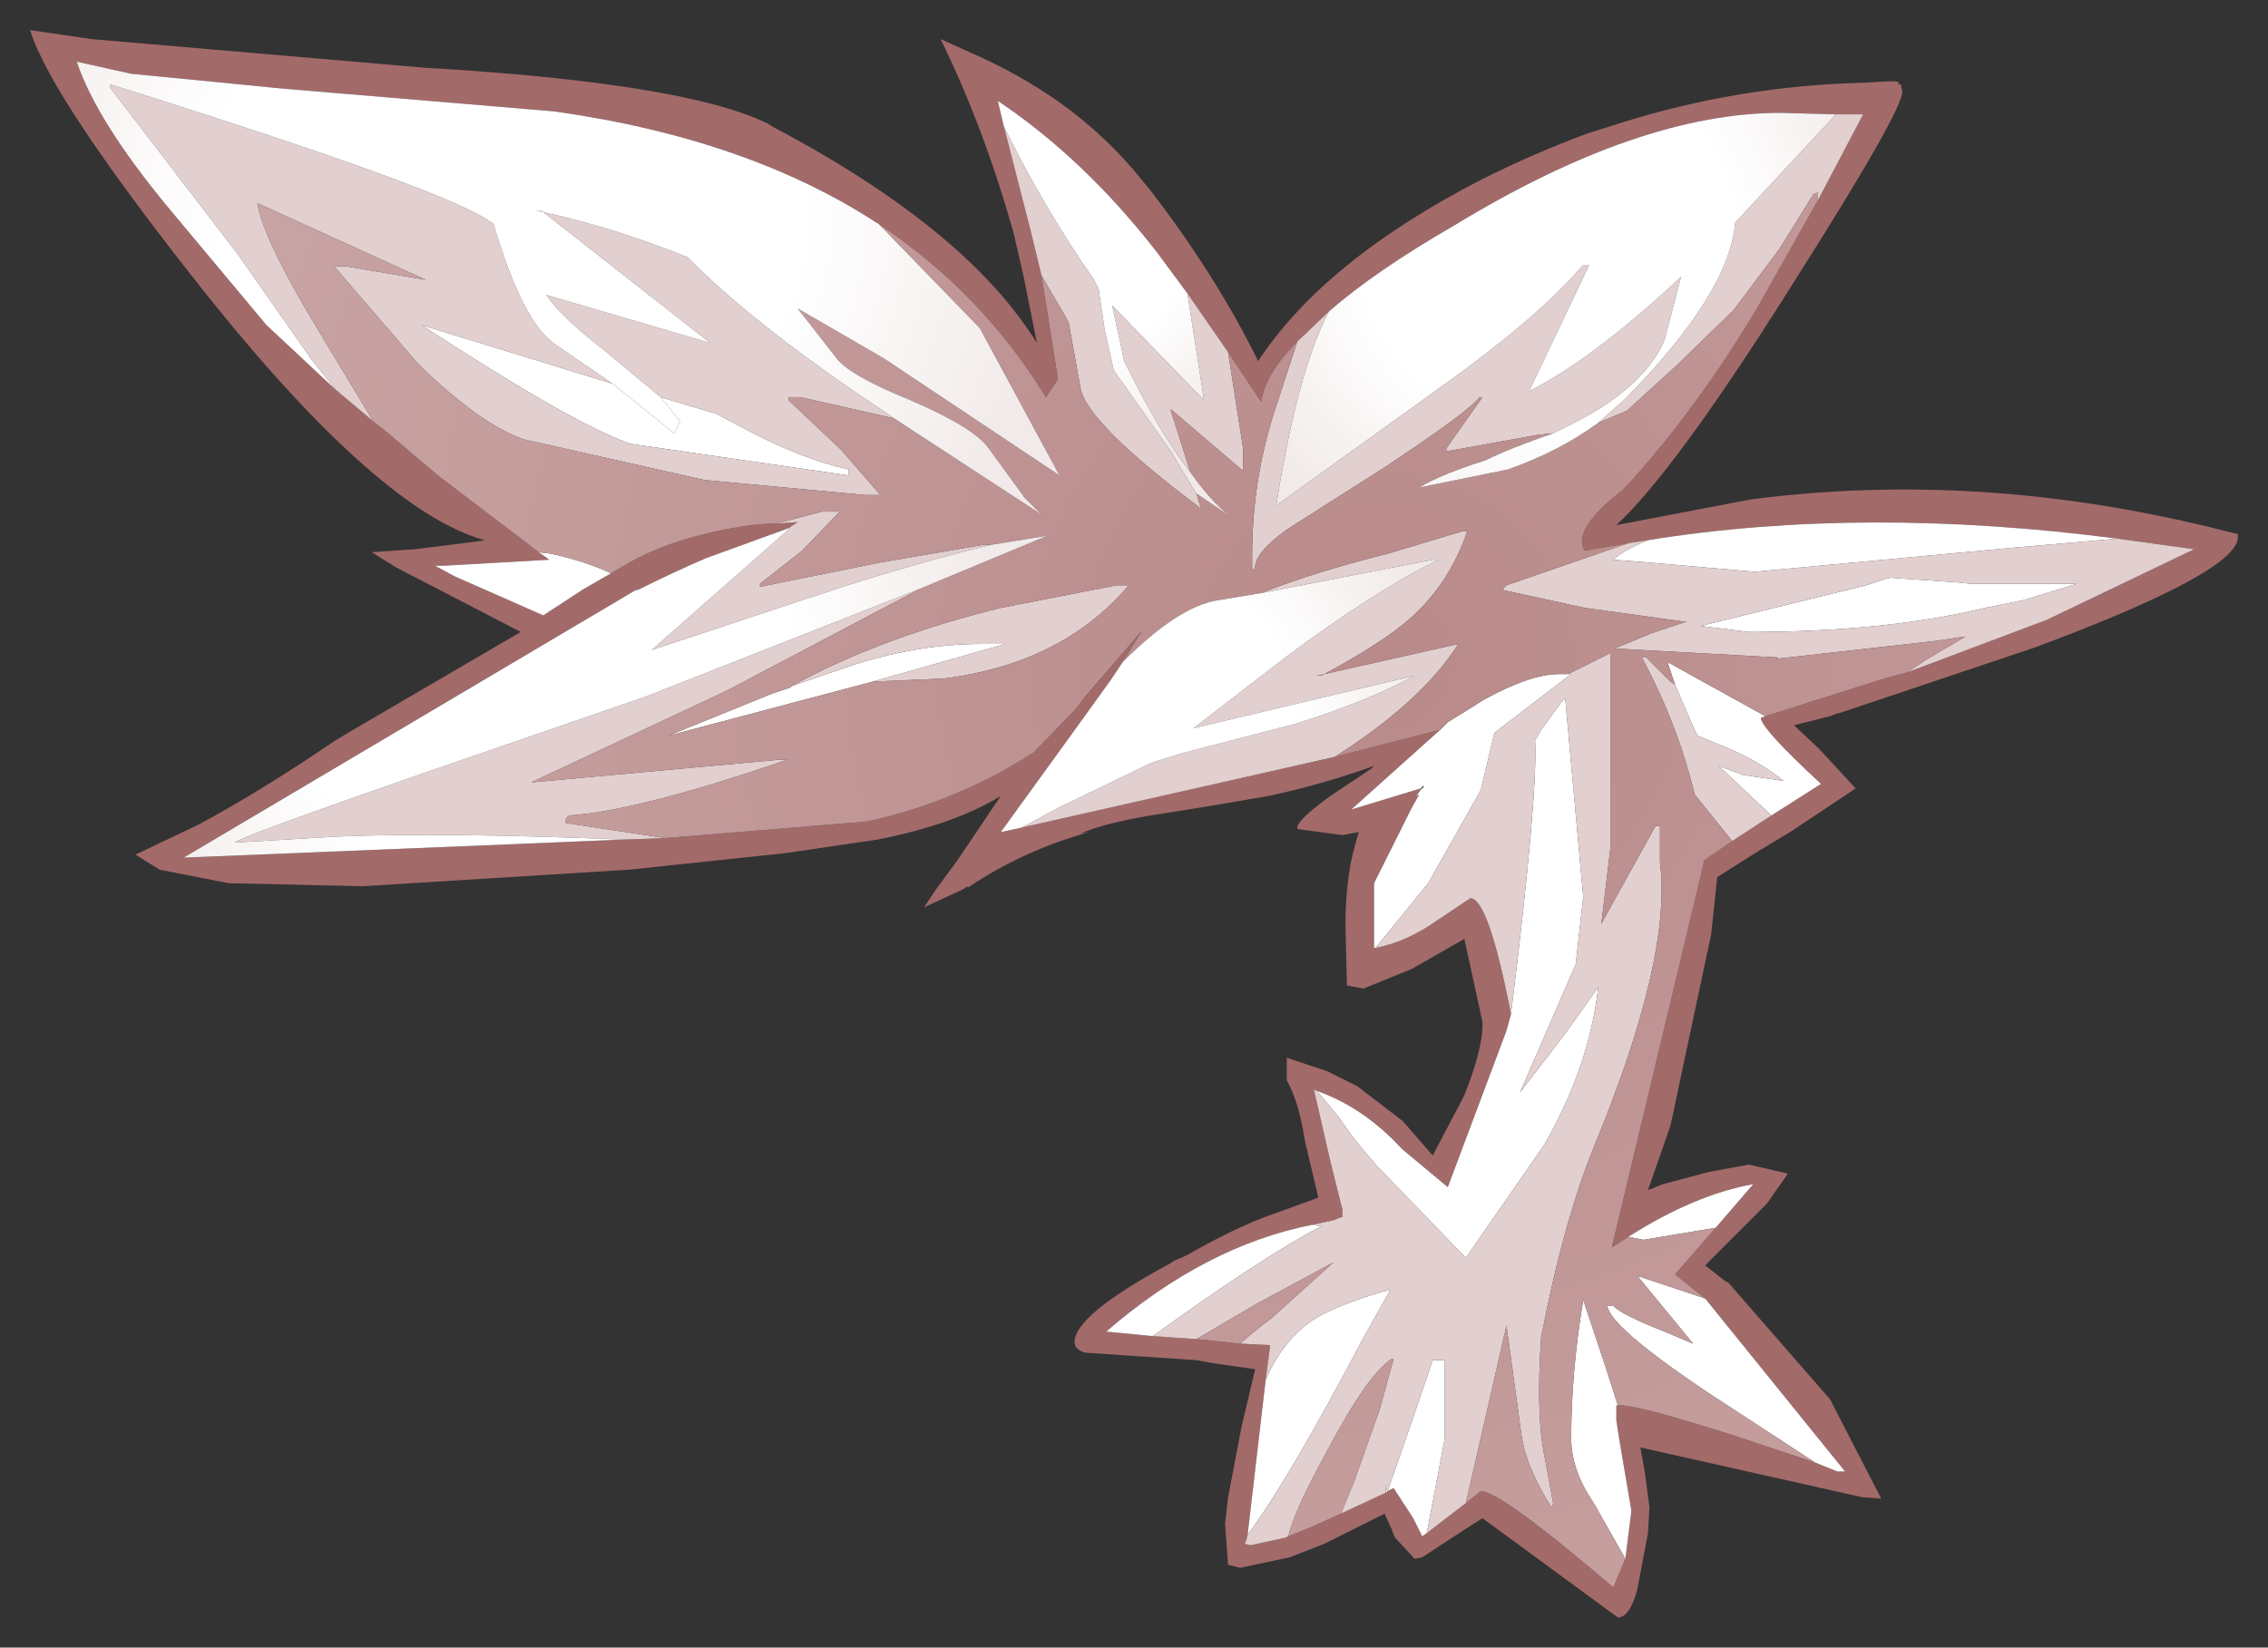 <?xml version="1.0" encoding="UTF-8" standalone="no"?>
<svg xmlns:xlink="http://www.w3.org/1999/xlink" height="54.75px" width="75.35px" xmlns="http://www.w3.org/2000/svg">
  <rect width="100%" height="100%" fill="#333333" stroke="none"/>
  <g transform="matrix(1.0, 0.0, 0.0, 1.0, 1, 1)">
    <path d="M62.2 2.05 Q62.2 2.7 58.55 8.45 54.65 14.65 52.7 16.45 L57.15 15.6 Q64.75 14.6 72.75 16.6 L73.35 16.75 73.35 16.85 Q73.35 18.0 66.65 20.5 L60.1 22.7 60.05 22.7 59.8 22.8 58.6 23.1 59.4 23.85 59.45 23.9 60.65 25.2 58.55 26.6 57.15 27.45 56.05 28.15 55.85 30.05 54.5 36.4 53.75 38.55 54.25 38.35 55.75 37.95 57.1 37.7 58.4 38.0 57.7 39.0 55.65 41.05 56.35 41.6 56.4 41.6 59.8 45.5 61.5 48.8 60.85 48.75 53.5 47.1 53.65 47.95 53.8 49.1 53.75 49.95 53.4 51.8 Q53.15 52.75 52.75 52.75 L48.25 49.45 47.55 49.9 46.25 50.75 46.0 50.8 45.35 50.1 45.3 50.0 45.25 49.85 45.0 49.3 43.0 50.3 41.85 50.75 40.2 51.1 39.8 51.0 39.7 49.65 39.8 48.75 39.85 48.5 40.25 46.4 40.7 44.5 39.3 44.3 38.75 44.2 35.05 43.95 Q34.7 43.85 34.7 43.6 34.7 42.7 37.85 41.0 L38.0 40.9 38.35 40.75 38.45 40.7 Q39.85 39.9 41.0 39.45 L42.8 38.8 42.35 36.9 Q42.15 35.6 41.75 34.9 L41.75 34.15 43.1 34.6 44.1 35.1 45.6 36.25 46.6 37.4 47.65 35.4 Q48.3 33.75 48.25 32.95 L47.65 30.2 45.9 31.2 44.3 31.85 43.75 31.75 43.7 29.75 Q43.7 27.95 44.15 26.65 L43.6 26.75 42.1 26.55 42.1 26.5 Q42.1 26.25 43.2 25.45 L44.55 24.55 44.65 24.45 Q43.0 25.05 41.15 25.45 L39.1 25.8 37.85 26.0 Q35.8 26.3 34.9 26.7 L35.2 26.65 Q33.0 27.25 31.15 28.5 L31.15 28.45 31.0 28.55 29.7 29.15 30.1 28.55 30.8 27.6 32.25 25.45 Q30.7 26.4 28.15 26.9 L25.1 27.35 19.9 27.9 11.05 28.45 6.6 28.35 4.3 27.9 3.5 27.4 5.6 26.4 Q7.65 25.3 10.15 23.6 L10.65 23.3 16.3 20.0 12.15 17.85 11.35 17.35 12.8 17.25 14.8 17.0 15.1 16.95 Q11.65 16.0 5.95 8.9 0.7 2.3 0.0 0.0 L2.05 0.3 13.1 1.25 Q21.7 1.75 24.5 3.1 L24.65 3.2 Q31.1 6.6 33.45 10.4 L33.0 8.15 32.7 6.85 32.65 6.65 Q31.65 3.15 30.25 0.3 L31.25 0.75 Q32.85 1.45 34.2 2.4 35.8 3.55 36.95 5.0 L37.2 5.3 Q39.4 8.15 40.8 11.0 43.0 7.65 48.25 4.95 49.95 4.1 51.7 3.45 L52.8 3.1 Q56.75 1.85 60.9 1.75 L61.8 1.7 Q62.2 1.7 62.05 1.8 L62.15 1.8 62.2 2.05 M69.35 16.9 Q60.9 15.8 53.75 16.95 L53.1 17.05 51.65 17.3 Q51.2 16.6 52.95 15.25 55.35 12.65 57.4 9.2 L59.4 5.65 60.9 2.8 60.0 2.8 58.15 2.75 Q53.45 2.75 47.3 6.5 44.7 8.0 43.15 9.35 L42.1 10.35 Q41.05 11.4 40.9 12.35 L39.8 10.7 38.45 8.75 37.45 7.4 Q35.05 4.3 32.15 2.35 L32.35 3.2 33.25 6.7 33.6 8.15 34.15 11.6 33.75 12.2 Q31.6 8.7 28.2 6.45 23.85 3.6 17.4 2.7 L8.45 1.95 3.35 1.45 1.55 1.05 Q2.2 3.0 4.55 5.85 L7.85 9.8 10.15 11.95 11.4 13.0 11.9 13.4 13.55 14.8 16.9 17.35 17.25 17.6 13.75 17.8 13.45 17.8 14.1 18.15 17.05 19.45 18.35 18.6 19.3 18.05 19.9 17.7 Q21.5 16.8 23.95 16.45 L24.55 16.4 24.8 16.4 25.5 16.35 25.2 16.55 22.45 17.55 Q21.4 18.0 20.2 18.6 L20.15 18.6 20.05 18.65 5.1 27.5 16.1 27.05 19.7 26.9 21.1 26.85 27.8 26.3 Q30.8 25.65 33.35 24.0 L34.75 22.55 35.05 22.15 36.95 19.95 36.3 21.0 35.9 21.6 35.0 22.85 32.25 26.65 32.95 26.5 40.7 24.75 41.8 24.5 43.35 24.15 46.85 23.25 43.95 25.85 43.9 25.9 46.2 25.2 46.25 25.15 46.2 25.25 46.05 25.45 46.15 25.4 45.9 25.85 44.65 28.35 44.65 30.5 44.7 30.5 Q45.75 30.3 46.8 29.55 L47.85 28.85 Q48.45 28.85 49.2 32.7 L49.05 33.25 47.1 38.45 45.6 37.2 45.55 37.15 Q44.3 35.8 42.75 35.25 L42.65 35.2 43.2 37.6 43.6 39.2 43.6 39.45 43.55 39.45 43.3 39.55 42.6 39.7 Q39.05 40.4 35.75 43.25 L37.3 43.4 38.75 43.5 40.2 43.65 41.2 43.7 41.05 44.85 40.45 50.0 40.4 50.2 40.35 50.3 40.55 50.35 41.7 50.1 41.8 50.05 42.55 49.75 43.55 49.3 45.05 48.6 45.1 48.55 45.3 48.45 45.95 49.45 46.25 50.05 46.4 49.95 47.7 48.95 48.2 48.55 Q48.85 48.55 52.6 51.75 L53.0 50.8 53.2 49.2 52.8 46.85 52.7 46.2 52.7 45.7 52.75 45.7 Q53.3 45.65 56.6 46.7 L59.3 47.6 60.05 47.9 60.3 47.9 55.65 42.15 54.65 41.35 56.0 39.8 57.25 38.35 Q55.3 38.7 53.1 40.1 L52.55 40.45 55.6 27.7 55.6 27.6 56.55 26.95 57.85 26.1 59.5 25.05 Q57.5 23.2 57.5 22.85 L57.65 22.8 61.6 21.55 62.35 21.35 67.0 19.6 71.9 17.25 69.35 16.9 M45.1 48.55 L45.1 48.6 45.1 48.55" fill="#a36a6a" fill-rule="evenodd" stroke="none"/>
    <path d="M69.35 16.9 L65.9 17.2 57.3 18.0 53.85 17.7 52.6 17.6 Q52.9 17.3 53.75 16.95 60.9 15.8 69.35 16.9 M67.05 18.4 L68.0 18.4 66.2 18.95 64.95 19.2 Q61.65 20.0 57.1 20.0 L55.5 19.8 61.0 18.45 61.6 18.25 61.8 18.2 64.0 18.35 64.5 18.4 67.05 18.4 M16.9 17.35 L17.3 17.4 Q18.45 17.65 19.3 18.05 L18.35 18.6 17.05 19.45 14.1 18.15 13.45 17.8 13.75 17.8 17.25 17.6 16.9 17.35 M46.85 23.25 L47.05 23.05 47.1 23.0 48.3 22.25 Q49.85 21.4 50.8 21.4 L51.1 21.4 51.2 21.4 48.65 23.35 48.2 25.25 46.45 28.35 44.7 30.5 44.65 30.5 44.65 28.35 45.9 25.85 46.15 25.4 46.05 25.45 46.2 25.25 46.3 25.15 46.3 25.1 46.3 25.05 46.3 25.1 46.25 25.15 46.2 25.2 43.9 25.9 43.95 25.85 46.85 23.25 M53.0 50.8 L51.95 48.95 Q51.2 47.85 51.2 46.8 51.2 44.6 51.6 42.2 L52.35 44.45 52.75 45.7 52.7 45.7 52.7 46.2 52.8 46.85 53.2 49.2 53.0 50.8 M59.3 47.6 L55.7 45.25 Q52.5 43.1 52.4 42.4 L52.6 42.4 Q52.9 42.7 54.3 43.25 L55.25 43.65 53.4 41.4 55.65 42.15 60.3 47.9 60.05 47.9 59.3 47.6 M56.0 39.8 L53.6 40.2 53.1 40.1 Q55.3 38.7 57.25 38.35 L56.0 39.8 M54.65 21.75 L54.4 21.0 57.65 22.8 57.5 22.85 Q57.5 23.2 59.5 25.05 L57.85 26.1 56.1 24.45 56.9 24.75 58.25 24.95 Q57.6 24.4 56.5 23.9 L55.4 23.45 55.25 23.15 54.65 21.75 M49.2 32.7 Q50.1 25.4 50.0 23.6 L50.2 23.25 50.9 22.3 51.0 22.2 51.6 28.8 51.35 31.05 49.5 35.3 51.0 33.35 52.1 31.8 Q51.8 34.45 50.3 37.05 L47.7 40.8 44.75 37.75 Q43.95 36.85 43.5 36.15 L42.75 35.25 Q44.3 35.8 45.55 37.15 L45.6 37.2 47.1 38.45 49.05 33.25 49.2 32.7 M42.6 39.7 L42.9 39.75 Q41.05 40.7 37.3 43.4 L35.75 43.25 Q39.05 40.4 42.6 39.7 M41.05 44.85 Q41.7 43.35 42.9 42.7 43.75 42.25 45.2 41.85 L44.3 43.45 Q41.8 48.2 40.45 50.0 L41.05 44.85 M45.05 48.6 Q45.0 48.2 45.05 48.45 L45.1 48.55 45.85 46.4 46.6 44.2 47.0 44.2 47.0 46.8 46.65 48.65 46.45 49.7 46.4 49.95 46.25 50.05 45.95 49.45 45.3 48.45 45.1 48.55 45.05 48.6 M20.95 12.2 L22.8 12.75 23.65 13.2 Q25.6 14.25 27.2 14.6 L27.2 14.8 19.95 13.75 Q18.05 13.1 13.0 9.8 L19.35 11.75 21.4 13.4 21.6 13.0 20.95 12.2 M20.2 18.6 L20.15 18.6 20.2 18.6 M28.0 21.65 L21.2 23.45 24.65 22.05 25.25 21.85 25.3 21.8 Q26.6 21.35 27.5 21.05 29.6 20.4 31.6 20.4 L32.4 20.4 28.0 21.65 M38.4 23.2 L38.65 23.2 38.6 23.2 38.4 23.2 M17.05 6.05 L16.8 6.0 17.0 6.0 17.05 6.05" fill="#ffffff" fill-rule="evenodd" stroke="none"/>
    <path d="M67.05 18.4 L64.5 18.4 64.0 18.35 61.8 18.2 61.6 18.25 61.0 18.45 55.5 19.8 57.1 20.0 Q61.65 20.0 64.95 19.2 L66.2 18.95 68.0 18.4 67.05 18.4 M53.75 16.95 Q52.9 17.3 52.6 17.6 L53.85 17.7 57.3 18.0 65.9 17.2 69.35 16.9 71.9 17.25 67.0 19.6 62.35 21.35 62.95 20.95 64.3 20.15 63.3 20.3 57.95 20.9 58.1 20.85 52.65 20.55 53.85 20.05 55.05 19.65 54.9 19.65 51.65 19.2 48.9 18.6 49.05 18.45 53.1 17.05 53.75 16.95 M52.1 13.05 L53.0 12.25 Q56.45 8.75 56.65 6.4 L57.95 5.0 60.0 2.8 60.9 2.8 59.4 5.65 59.4 5.4 59.25 5.45 58.1 7.3 56.6 9.3 54.75 11.1 53.05 12.65 52.1 13.05 M43.15 9.35 Q42.1 11.35 41.4 15.8 L47.3 11.55 Q50.25 9.4 51.6 7.8 L51.8 7.8 49.8 12.0 Q51.9 10.95 54.85 8.2 L54.3 10.3 Q53.6 11.95 51.0 13.2 L50.6 13.4 50.1 13.45 47.05 14.0 47.05 13.9 48.25 12.2 48.15 12.2 Q47.9 12.6 45.05 14.5 L41.75 16.6 Q40.65 17.4 40.7 17.9 L40.6 17.9 40.6 17.45 Q40.6 15.05 41.3 12.8 L42.1 10.35 43.15 9.35 M39.8 10.7 L40.3 13.9 40.3 14.65 37.9 12.6 37.9 12.65 38.55 14.7 Q37.5 13.35 36.35 11.0 L35.95 9.15 39.0 12.3 38.95 11.95 38.45 8.75 39.8 10.7 M38.75 15.4 L38.9 15.9 Q35.1 13.05 34.9 11.9 L34.5 9.7 33.6 8.15 33.25 6.7 32.35 3.2 Q33.7 5.95 35.35 8.3 L35.5 8.6 35.7 9.95 36.0 11.3 37.9 14.0 38.65 15.25 38.75 15.4 M28.7 12.9 L25.6 12.2 25.2 12.2 25.2 12.3 26.95 13.95 28.25 15.45 27.75 15.45 22.4 14.95 16.4 13.6 Q14.95 13.1 12.9 11.1 L10.1 7.85 10.5 7.85 13.15 8.3 7.55 5.75 Q7.75 6.95 9.5 9.85 L11.4 13.0 10.15 11.95 9.35 10.95 6.9 7.45 2.65 1.9 2.65 1.8 Q14.15 5.4 15.4 6.45 16.35 9.7 17.45 10.45 L19.35 11.75 13.0 9.8 Q18.05 13.1 19.95 13.75 L27.2 14.8 27.2 14.6 Q25.6 14.25 23.65 13.2 L22.8 12.75 20.95 12.2 19.15 10.7 Q17.6 9.5 17.15 8.8 L22.6 10.4 17.05 6.05 Q19.35 6.55 21.85 7.55 23.75 9.5 27.3 11.95 L28.7 12.9 M24.8 16.4 L26.3 16.0 26.9 16.0 25.65 17.3 24.25 18.4 24.25 18.5 28.2 17.7 31.7 17.1 31.95 17.1 Q30.2 17.5 27.15 18.45 L20.65 20.6 25.25 16.55 25.2 16.55 25.5 16.35 24.8 16.4 M29.6 18.55 L23.15 21.95 16.65 25.0 24.85 24.25 25.15 24.25 Q20.2 25.95 17.9 26.1 L17.8 26.2 17.8 26.35 21.1 26.85 19.7 26.9 Q13.6 26.65 10.2 26.8 L6.8 27.0 Q7.0 26.8 13.05 24.7 L20.45 22.15 29.6 18.55 M40.95 18.7 L41.05 18.65 Q42.7 18.0 45.1 17.4 L47.6 16.65 47.75 16.65 Q47.15 18.4 45.85 19.55 44.95 20.35 43.0 21.4 L47.45 20.4 Q46.25 22.3 43.35 24.15 L41.8 24.5 40.7 24.75 32.95 26.5 34.15 25.85 37.25 24.35 38.2 24.05 42.05 23.05 Q44.45 22.3 46.0 21.45 L38.65 23.2 41.7 20.85 Q44.65 18.65 46.8 17.6 L46.6 17.6 40.95 18.7 M51.1 21.4 L52.5 20.7 52.5 27.2 52.2 29.7 54.0 26.45 54.15 26.45 54.15 27.65 Q54.55 30.8 52.0 37.0 50.95 39.55 50.2 43.45 50.05 45.75 50.25 47.05 L50.6 48.95 50.55 49.1 Q49.7 47.75 49.55 46.7 L49.05 43.05 47.7 48.95 46.4 49.95 46.45 49.7 46.65 48.65 47.0 46.8 47.0 44.2 46.6 44.2 45.85 46.4 45.1 48.55 45.05 48.45 Q45.0 48.2 45.05 48.6 L43.55 49.3 44.0 48.2 44.85 45.8 45.3 44.15 45.25 44.15 Q44.45 44.65 43.1 47.2 42.0 49.2 41.8 50.05 L41.7 50.1 40.55 50.35 40.35 50.3 40.4 50.2 40.45 50.0 Q41.8 48.2 44.3 43.45 L45.2 41.85 Q43.75 42.25 42.9 42.7 41.7 43.35 41.05 44.85 L41.2 43.7 40.2 43.65 Q40.65 43.25 41.25 42.8 L43.3 40.95 40.8 42.3 38.75 43.5 37.3 43.4 Q41.05 40.7 42.9 39.75 L42.6 39.7 43.3 39.55 43.55 39.45 43.6 39.45 43.6 39.2 43.2 37.6 42.65 35.2 42.75 35.25 43.5 36.15 Q43.95 36.85 44.75 37.75 L47.7 40.8 50.3 37.05 Q51.8 34.45 52.1 31.8 L51.0 33.35 49.5 35.3 51.35 31.05 51.6 28.8 51.0 22.2 50.9 22.3 50.2 23.25 50.0 23.6 Q50.1 25.4 49.2 32.7 48.45 28.85 47.85 28.85 L46.8 29.55 Q45.75 30.3 44.7 30.5 L46.45 28.35 48.2 25.25 48.65 23.35 51.2 21.4 51.1 21.4 M56.55 26.95 L55.3 25.4 Q54.75 23.1 53.55 20.85 L53.7 20.85 54.5 21.65 54.65 21.75 55.25 23.15 55.4 23.45 56.5 23.9 Q57.6 24.4 58.25 24.95 L56.9 24.75 56.1 24.45 57.85 26.1 56.55 26.95 M43.0 21.4 L42.75 21.45 42.9 21.45 43.0 21.4 M45.1 48.55 L45.1 48.6 45.1 48.55 M25.3 21.8 Q28.2 20.2 32.25 19.2 L36.1 18.45 36.5 18.45 Q34.3 21.05 30.35 21.55 L28.0 21.65 32.4 20.4 31.6 20.4 Q29.6 20.4 27.5 21.05 26.6 21.35 25.3 21.8" fill="#e2cfcf" fill-rule="evenodd" stroke="none"/>
    <path d="M53.1 17.05 L49.05 18.45 48.9 18.6 51.65 19.2 54.9 19.65 55.05 19.65 53.85 20.05 52.65 20.55 58.1 20.85 57.95 20.9 63.3 20.3 64.3 20.15 62.95 20.95 62.35 21.35 61.6 21.55 57.65 22.8 54.4 21.0 54.65 21.75 54.5 21.65 53.7 20.85 53.55 20.85 Q54.75 23.1 55.3 25.4 L56.55 26.95 55.6 27.6 55.6 27.7 52.55 40.45 53.1 40.1 53.6 40.2 56.0 39.8 54.65 41.35 55.65 42.15 53.4 41.4 55.25 43.65 54.3 43.25 Q52.9 42.7 52.6 42.4 L52.4 42.4 Q52.5 43.1 55.7 45.25 L59.3 47.6 56.6 46.7 Q53.3 45.65 52.75 45.7 L52.35 44.45 51.6 42.2 Q51.2 44.6 51.2 46.8 51.2 47.85 51.95 48.95 L53.0 50.8 52.6 51.75 Q48.85 48.55 48.2 48.55 L47.7 48.95 49.05 43.05 49.55 46.7 Q49.7 47.75 50.55 49.1 L50.6 48.95 50.25 47.05 Q50.05 45.75 50.2 43.45 50.95 39.55 52.0 37.0 54.55 30.8 54.15 27.65 L54.15 26.45 54.0 26.45 52.2 29.7 52.5 27.2 52.5 20.7 51.1 21.4 50.8 21.4 Q49.85 21.4 48.3 22.25 L47.1 23.0 47.05 23.05 46.85 23.25 43.35 24.15 Q46.25 22.3 47.45 20.4 L43.0 21.4 Q44.95 20.35 45.85 19.55 47.15 18.4 47.75 16.65 L47.6 16.65 45.1 17.4 Q42.7 18.0 41.05 18.65 L40.95 18.7 39.45 18.95 Q38.15 19.15 36.3 21.0 L36.95 19.95 35.05 22.15 34.75 22.55 33.35 24.0 Q30.8 25.65 27.8 26.3 L21.1 26.85 17.8 26.35 17.8 26.2 17.9 26.1 Q20.2 25.95 25.15 24.25 L24.85 24.25 16.65 25.0 23.15 21.95 29.6 18.55 33.8 16.8 31.95 17.1 31.7 17.1 28.2 17.7 24.25 18.5 24.25 18.4 25.65 17.3 26.9 16.0 26.3 16.0 24.8 16.4 24.55 16.4 23.95 16.45 Q21.5 16.8 19.9 17.7 L19.3 18.05 Q18.45 17.65 17.3 17.4 L16.9 17.35 13.55 14.8 11.9 13.4 11.4 13.0 9.5 9.85 Q7.75 6.95 7.55 5.75 L13.15 8.3 10.5 7.85 10.1 7.85 12.9 11.1 Q14.95 13.1 16.4 13.6 L22.4 14.95 27.75 15.45 28.25 15.45 26.95 13.95 25.2 12.3 25.2 12.2 25.6 12.2 28.7 12.9 33.6 16.1 33.05 15.55 31.85 13.9 Q31.35 13.2 29.25 12.3 27.15 11.45 26.75 10.85 L25.5 9.25 28.35 10.9 34.2 14.8 31.55 9.9 28.2 6.45 Q31.6 8.7 33.75 12.2 L34.15 11.6 33.6 8.15 34.5 9.7 34.9 11.9 Q35.1 13.05 38.9 15.9 L38.75 15.4 40.15 16.35 Q39.4 15.9 38.55 14.7 L37.9 12.65 37.9 12.6 40.3 14.65 40.3 13.9 39.8 10.7 40.9 12.35 Q41.05 11.4 42.1 10.35 L41.3 12.8 Q40.6 15.05 40.6 17.45 L40.6 17.9 40.7 17.9 Q40.65 17.4 41.75 16.6 L45.05 14.5 Q47.9 12.6 48.15 12.2 L48.25 12.2 47.05 13.9 47.05 14.0 50.1 13.45 50.6 13.4 Q49.15 13.9 48.35 14.3 46.9 14.75 46.15 15.2 L49.1 14.6 Q50.8 14.0 52.1 13.05 L53.05 12.65 54.75 11.1 56.6 9.3 58.1 7.3 59.25 5.45 59.4 5.4 59.4 5.65 57.4 9.2 Q55.35 12.65 52.95 15.25 51.2 16.6 51.65 17.3 L53.1 17.05 M43.0 21.4 L42.9 21.45 42.75 21.45 43.0 21.4 M38.75 43.5 L40.8 42.3 43.3 40.95 41.25 42.8 Q40.65 43.25 40.2 43.65 L38.75 43.5 M41.8 50.05 Q42.0 49.2 43.1 47.2 44.45 44.65 45.25 44.15 L45.3 44.15 44.85 45.8 44.0 48.2 43.55 49.3 42.55 49.75 41.8 50.05 M28.0 21.65 L30.35 21.55 Q34.3 21.05 36.5 18.45 L36.1 18.45 32.25 19.2 Q28.2 20.2 25.3 21.8 L25.25 21.85 24.65 22.05 21.2 23.45 28.0 21.65" fill="url(#gradient0)" fill-rule="evenodd" stroke="none"/>
    <path d="M60.0 2.8 L57.95 5.0 56.65 6.4 Q56.45 8.75 53.0 12.25 L52.1 13.05 Q50.8 14.0 49.1 14.6 L46.15 15.2 Q46.9 14.75 48.35 14.3 49.15 13.9 50.6 13.4 L51.0 13.2 Q53.6 11.95 54.3 10.3 L54.85 8.2 Q51.9 10.95 49.8 12.0 L51.8 7.8 51.6 7.8 Q50.25 9.4 47.3 11.55 L41.4 15.8 Q42.1 11.35 43.15 9.35 44.7 8.0 47.3 6.5 53.45 2.75 58.15 2.75 L60.0 2.8" fill="url(#gradient1)" fill-rule="evenodd" stroke="none"/>
    <path d="M36.3 21.0 Q38.15 19.15 39.45 18.95 L40.95 18.7 46.6 17.6 46.8 17.6 Q44.65 18.65 41.7 20.85 L38.65 23.2 46.0 21.45 Q44.45 22.3 42.05 23.05 L38.2 24.05 37.25 24.35 34.15 25.85 32.95 26.5 32.25 26.65 35.0 22.85 35.9 21.6 36.3 21.0 M38.4 23.2 L38.6 23.2 38.65 23.2 38.4 23.2" fill="url(#gradient2)" fill-rule="evenodd" stroke="none"/>
    <path d="M38.55 14.7 Q39.4 15.9 40.15 16.35 L38.75 15.4 38.65 15.25 37.9 14.0 36.0 11.3 35.7 9.95 35.5 8.6 35.35 8.3 Q33.7 5.95 32.35 3.2 L32.15 2.35 Q35.05 4.3 37.45 7.4 L38.45 8.75 38.95 11.95 39.0 12.3 35.95 9.15 36.35 11.0 Q37.5 13.35 38.55 14.7" fill="url(#gradient3)" fill-rule="evenodd" stroke="none"/>
    <path d="M28.2 6.45 L31.55 9.9 34.2 14.8 28.35 10.9 25.5 9.25 26.75 10.85 Q27.15 11.45 29.25 12.3 31.35 13.2 31.85 13.9 L33.05 15.55 33.6 16.1 28.7 12.9 27.3 11.95 Q23.75 9.5 21.85 7.55 19.35 6.55 17.05 6.05 L22.6 10.4 17.15 8.8 Q17.6 9.5 19.15 10.7 L20.95 12.2 21.6 13.0 21.4 13.4 19.35 11.75 17.45 10.45 Q16.35 9.7 15.4 6.45 14.15 5.4 2.65 1.8 L2.65 1.9 6.9 7.45 9.35 10.95 10.15 11.95 7.85 9.8 4.55 5.85 Q2.2 3.0 1.55 1.05 L3.35 1.45 8.45 1.95 17.4 2.7 Q23.85 3.6 28.2 6.45 M17.05 6.05 L17.0 6.0 16.8 6.0 17.05 6.05" fill="url(#gradient4)" fill-rule="evenodd" stroke="none"/>
    <path d="M31.95 17.1 L33.8 16.8 29.6 18.55 20.45 22.15 13.05 24.7 Q7.0 26.8 6.8 27.0 L10.2 26.8 Q13.6 26.65 19.7 26.9 L16.1 27.05 5.1 27.5 20.05 18.65 20.15 18.6 20.2 18.6 Q21.4 18.0 22.45 17.55 L25.2 16.55 25.25 16.55 20.65 20.6 27.15 18.45 Q30.2 17.5 31.95 17.1" fill="url(#gradient5)" fill-rule="evenodd" stroke="none"/>
  </g>
  <defs>
    <radialGradient cx="0" cy="0" gradientTransform="matrix(0.059, 0.0, 0.0, 0.059, 45.0, 21.0)" gradientUnits="userSpaceOnUse" id="gradient0" r="819.2" spreadMethod="pad">
      <stop offset="0.0" stop-color="#b98a8a"></stop>
      <stop offset="1.0" stop-color="#cca9a9"></stop>
    </radialGradient>
    <radialGradient cx="0" cy="0" gradientTransform="matrix(0.016, 0.0, 0.0, 0.016, 50.4, 7.0)" gradientUnits="userSpaceOnUse" id="gradient1" r="819.2" spreadMethod="pad">
      <stop offset="0.478" stop-color="#ffffff"></stop>
      <stop offset="0.882" stop-color="#f2eaea"></stop>
    </radialGradient>
    <radialGradient cx="0" cy="0" gradientTransform="matrix(0.015, 0.0, 0.0, 0.015, 36.2, 23.2)" gradientUnits="userSpaceOnUse" id="gradient2" r="819.2" spreadMethod="pad">
      <stop offset="0.478" stop-color="#ffffff"></stop>
      <stop offset="0.882" stop-color="#f2eaea"></stop>
    </radialGradient>
    <radialGradient cx="0" cy="0" gradientTransform="matrix(0.012, 0.0, 0.0, 0.012, 34.0, 6.2)" gradientUnits="userSpaceOnUse" id="gradient3" r="819.2" spreadMethod="pad">
      <stop offset="0.478" stop-color="#ffffff"></stop>
      <stop offset="0.882" stop-color="#f2eaea"></stop>
    </radialGradient>
    <radialGradient cx="0" cy="0" gradientTransform="matrix(0.025, 0.0, 0.0, 0.025, 16.0, 5.6)" gradientUnits="userSpaceOnUse" id="gradient4" r="819.2" spreadMethod="pad">
      <stop offset="0.478" stop-color="#ffffff"></stop>
      <stop offset="0.882" stop-color="#f2eaea"></stop>
    </radialGradient>
    <radialGradient cx="0" cy="0" gradientTransform="matrix(0.021, 0.0, 0.0, 0.021, 17.2, 21.4)" gradientUnits="userSpaceOnUse" id="gradient5" r="819.2" spreadMethod="pad">
      <stop offset="0.478" stop-color="#ffffff"></stop>
      <stop offset="0.882" stop-color="#f2eaea"></stop>
    </radialGradient>
  </defs>
</svg>